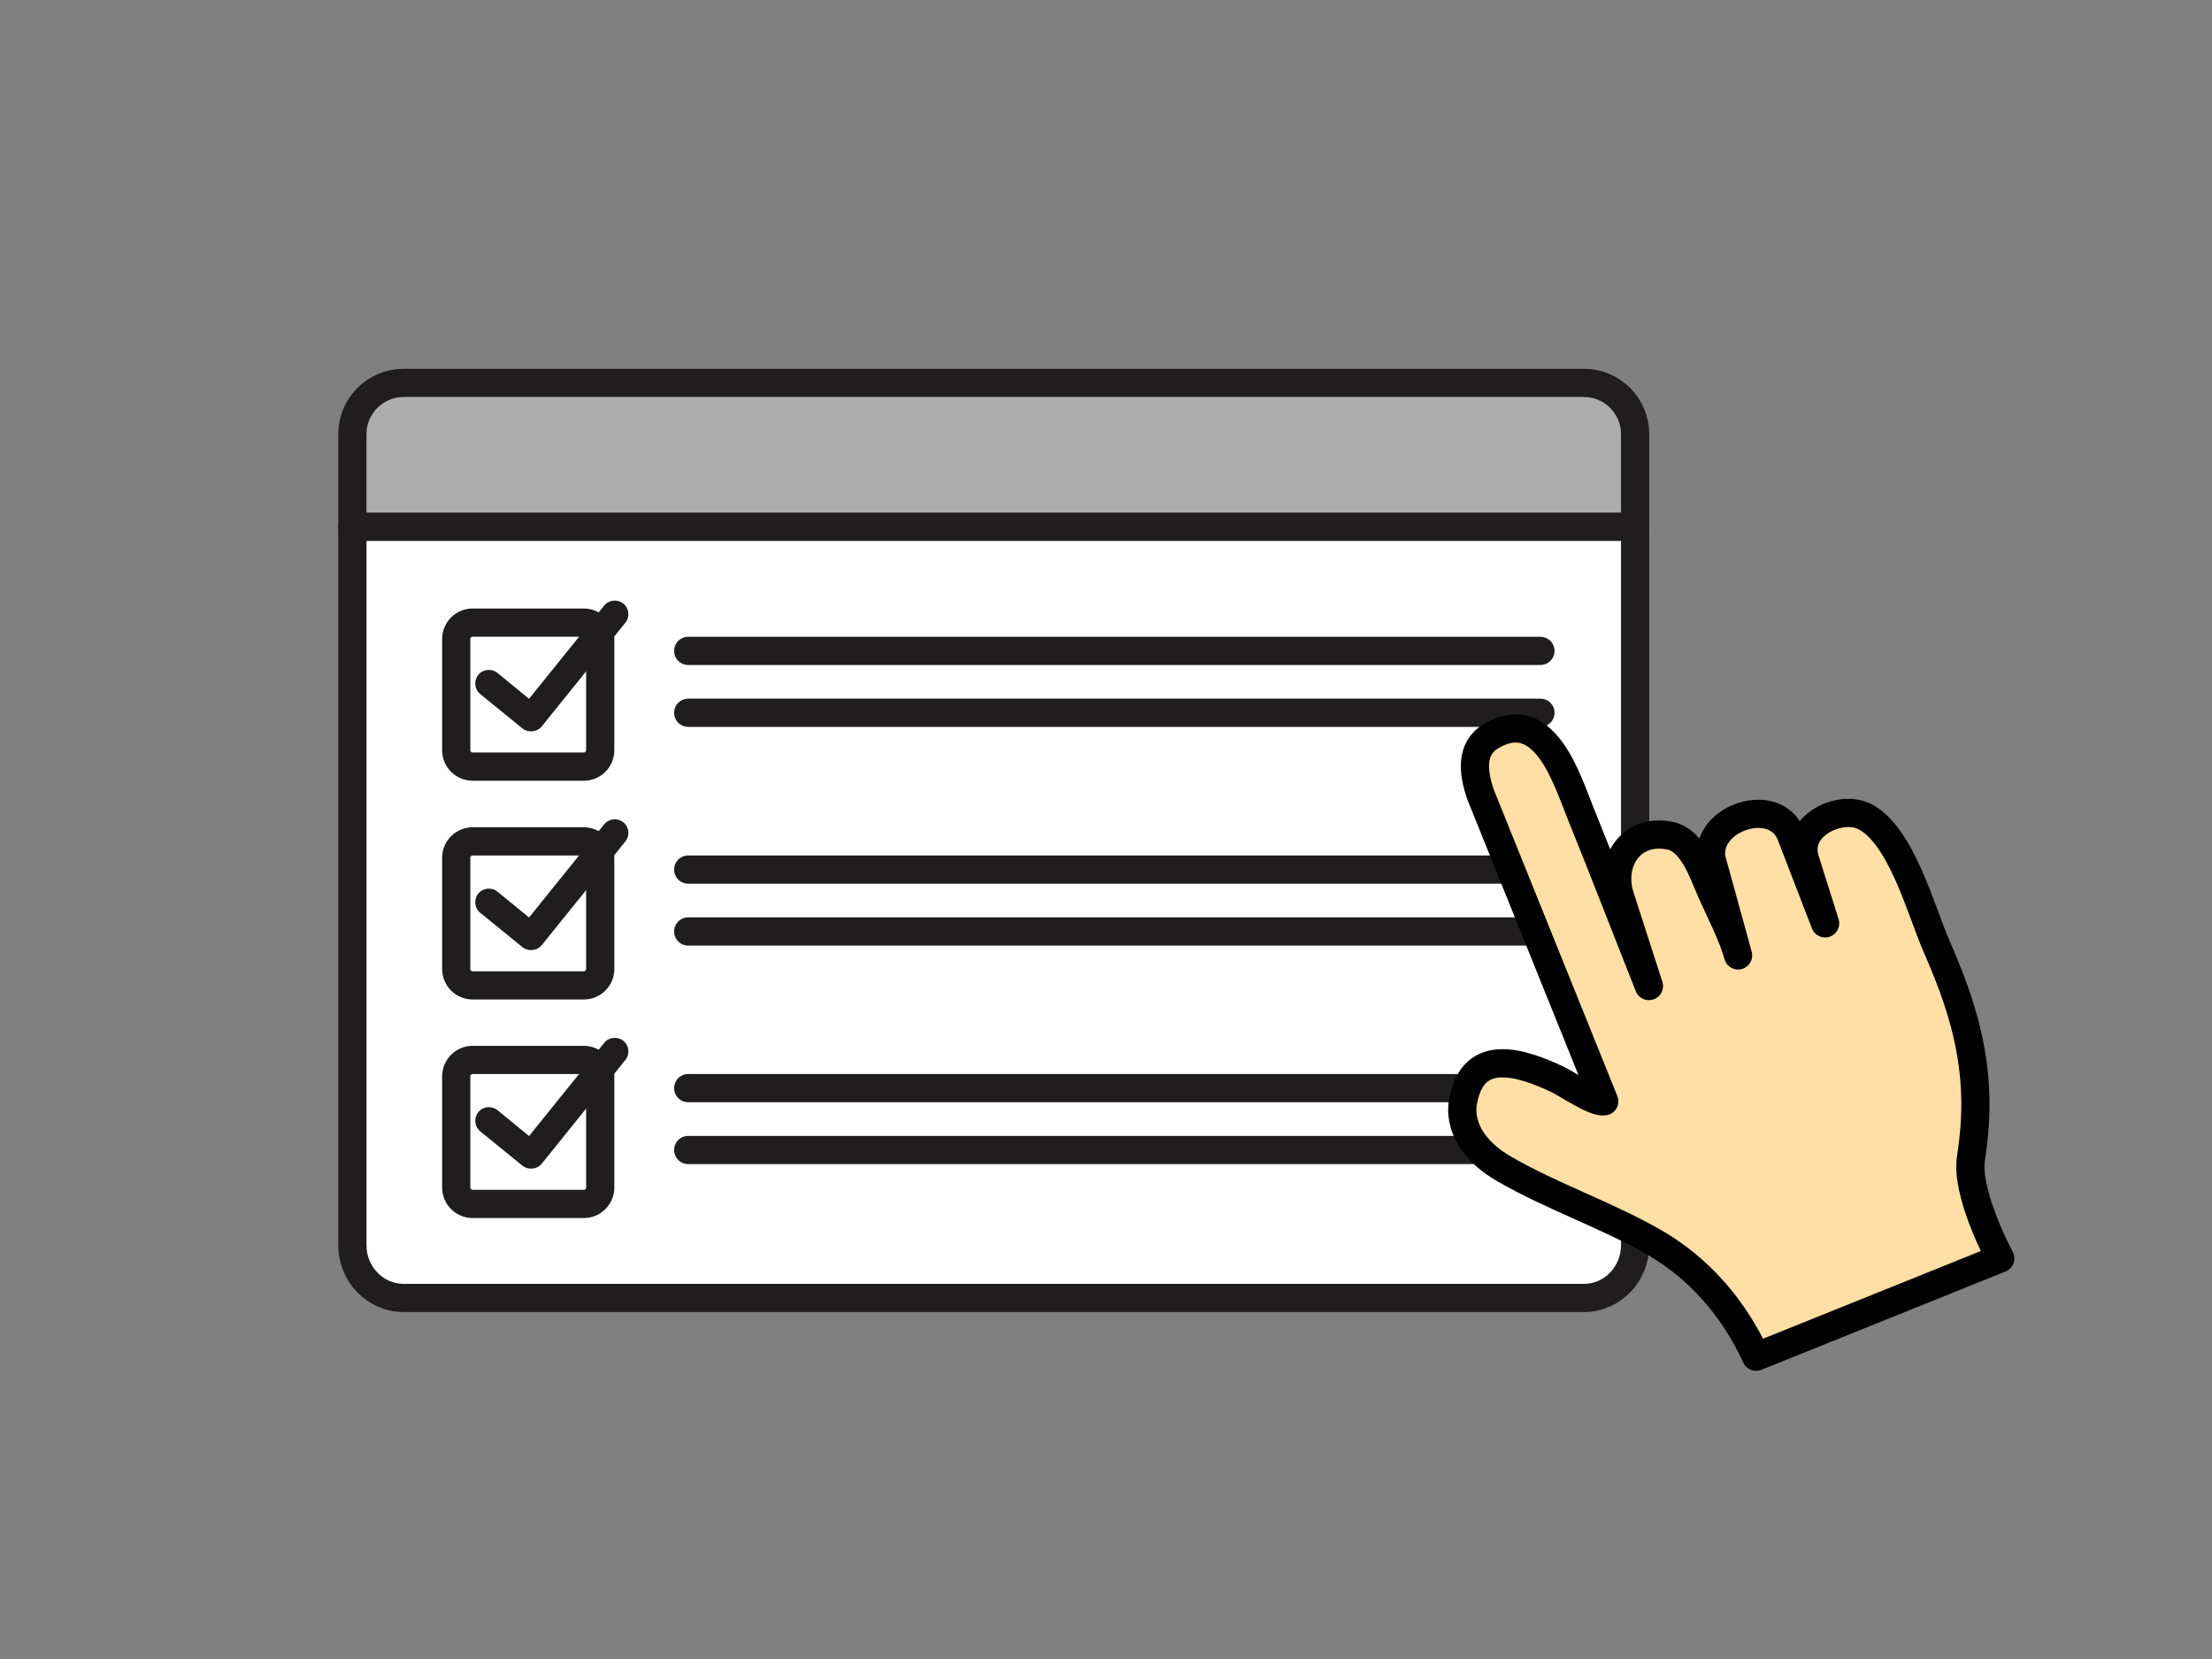 <?xml version="1.0" encoding="utf-8"?>
<!-- Generator: Adobe Illustrator 27.5.0, SVG Export Plug-In . SVG Version: 6.00 Build 0)  -->
<svg version="1.1" xmlns="http://www.w3.org/2000/svg" xmlns:xlink="http://www.w3.org/1999/xlink" x="0px" y="0px"
	 viewBox="0 0 400 300" style="enable-background:new 0 0 400 300;" xml:space="preserve">
<rect x="0" y="0" width="400" height="300" fill="#808080" stroke="none"/>
<style type="text/css">
	.st0{fill:#FFC934;}
	.st1{fill:#E8FFD6;}
	.st2{fill:#F0F0F0;}
	.st3{fill:#FFFFFF;}
	.st4{fill:#E7E7E8;}
	.st5{fill:#FFE7A9;}
	.st6{fill:#15AB00;}
	.st7{fill:#F0AE2C;}
	.st8{fill:none;stroke:#15AB00;stroke-width:6;stroke-miterlimit:10;}
	.st9{fill:#FFFFFF;stroke:#717071;stroke-miterlimit:10;}
	.st10{fill:#BC0D23;}
	.st11{fill:#EBAC00;}
	.st12{fill:#E8FFD6;stroke:#87CE4B;stroke-width:3.127;stroke-miterlimit:10;}
	.st13{fill:none;stroke:#15AB00;stroke-miterlimit:10;}
	.st14{fill:url(#SVGID_1_);}
	.st15{fill:none;stroke:#FFFFFF;stroke-width:5;stroke-miterlimit:10;}
	.st16{fill:#EB5D00;}
	.st17{fill:#EB8F00;}
	.st18{fill:#15AB00;stroke:#15AB00;stroke-width:78.838;stroke-linecap:round;stroke-linejoin:round;stroke-miterlimit:10;}
	.st19{fill:#15AB00;stroke:#15AB00;stroke-width:3;stroke-linecap:round;stroke-linejoin:round;stroke-miterlimit:10;}
	.st20{fill:#FFFFFF;stroke:#FFFFFF;stroke-width:2.262;stroke-miterlimit:10;}
	.st21{fill:#298D00;}
	.st22{fill:#FFF5BE;stroke:#FF9F32;stroke-width:3.127;stroke-miterlimit:10;}
	.st23{fill:#FF9F32;}
	.st24{clip-path:url(#SVGID_00000018215990301900494740000002603692104116049080_);}
	.st25{fill:#94BED2;}
	.st26{fill:#FFDFC6;}
	.st27{fill:#333333;}
	.st28{fill:#C1C2C3;}
	.st29{fill:#96CCFF;}
	.st30{fill:#FFEC9D;stroke:#231815;stroke-width:3.663;stroke-linecap:round;stroke-linejoin:round;stroke-miterlimit:10;}
	.st31{clip-path:url(#SVGID_00000148622963237490751120000000577858983969069977_);}
	.st32{fill:#FFFFFF;stroke:#231815;stroke-width:1.763;stroke-linecap:round;stroke-linejoin:round;stroke-miterlimit:10;}
	.st33{fill:#C7FFFF;stroke:#231815;stroke-width:3.5;stroke-linecap:round;stroke-linejoin:round;stroke-miterlimit:10;}
	.st34{fill:#FFFFFF;stroke:#231815;stroke-width:3.5;stroke-linecap:round;stroke-linejoin:round;stroke-miterlimit:10;}
	.st35{fill:#FFFFFF;stroke:#231815;stroke-width:1.6;stroke-miterlimit:10;}
	.st36{fill:#87CE4B;stroke:#231815;stroke-width:3.5;stroke-miterlimit:10;}
	.st37{fill:#FFFFFF;stroke:#231815;stroke-width:3.5;stroke-miterlimit:10;}
	.st38{fill:#FFDD00;stroke:#231815;stroke-width:3.5;stroke-miterlimit:10;}
	.st39{fill:#D6FFFF;stroke:#231815;stroke-width:3.5;stroke-miterlimit:10;}
	.st40{fill:#FFFFFF;stroke:#201D1E;stroke-width:3.552;stroke-miterlimit:10;}
	.st41{fill:#ADADAE;stroke:#201D1E;stroke-width:3.5;stroke-miterlimit:10;}
	.st42{fill-rule:evenodd;clip-rule:evenodd;fill:#FFFFFF;stroke:#201D1E;stroke-width:2;stroke-miterlimit:10;}
	.st43{fill-rule:evenodd;clip-rule:evenodd;fill:#201D1E;}
	
		.st44{fill-rule:evenodd;clip-rule:evenodd;fill:none;stroke:#201D1E;stroke-width:3.015;stroke-linecap:round;stroke-linejoin:round;stroke-miterlimit:10;}
	.st45{fill:#FFDFA6;stroke:#000000;stroke-width:3.047;stroke-linecap:round;stroke-linejoin:round;stroke-miterlimit:10;}
	.st46{fill:#EF6F00;stroke:#000000;stroke-width:3.127;stroke-linecap:round;stroke-linejoin:round;stroke-miterlimit:10;}
	.st47{fill:#FFFFFF;stroke:#000000;stroke-width:3.127;stroke-linecap:round;stroke-linejoin:round;stroke-miterlimit:10;}
	
		.st48{fill-rule:evenodd;clip-rule:evenodd;fill:#DECD96;stroke:#000000;stroke-width:2.974;stroke-linecap:round;stroke-linejoin:round;stroke-miterlimit:10;}
	.st49{fill:#E6FFFF;stroke:#231815;stroke-width:3.5;stroke-linecap:round;stroke-linejoin:round;stroke-miterlimit:10;}
	.st50{fill:#8FFFFF;stroke:#231815;stroke-width:2.283;stroke-linecap:round;stroke-linejoin:round;stroke-miterlimit:10;}
	.st51{fill:#87CE4B;stroke:#231815;stroke-width:1.6;stroke-miterlimit:10;}
	.st52{fill:#FFDD00;stroke:#231815;stroke-width:1.6;stroke-miterlimit:10;}
	.st53{fill:#FFECBB;stroke:#231815;stroke-width:1.6;stroke-miterlimit:10;}
	.st54{fill:#FFE400;}
	.st55{clip-path:url(#SVGID_00000122678286030587865500000016404435610596879538_);fill:#EB7E00;}
	.st56{clip-path:url(#SVGID_00000122678286030587865500000016404435610596879538_);fill:#EB7F01;}
	.st57{clip-path:url(#SVGID_00000122678286030587865500000016404435610596879538_);fill:#EB8001;}
	.st58{clip-path:url(#SVGID_00000122678286030587865500000016404435610596879538_);fill:#EB8102;}
	.st59{clip-path:url(#SVGID_00000122678286030587865500000016404435610596879538_);fill:#EB8203;}
	.st60{clip-path:url(#SVGID_00000122678286030587865500000016404435610596879538_);fill:#EB8304;}
	.st61{clip-path:url(#SVGID_00000122678286030587865500000016404435610596879538_);fill:#EB8404;}
	.st62{clip-path:url(#SVGID_00000122678286030587865500000016404435610596879538_);fill:#EC8505;}
	.st63{clip-path:url(#SVGID_00000122678286030587865500000016404435610596879538_);fill:#EC8606;}
	.st64{clip-path:url(#SVGID_00000122678286030587865500000016404435610596879538_);fill:#EC8707;}
	.st65{clip-path:url(#SVGID_00000122678286030587865500000016404435610596879538_);fill:#EC8807;}
	.st66{clip-path:url(#SVGID_00000122678286030587865500000016404435610596879538_);fill:#EC8908;}
	.st67{clip-path:url(#SVGID_00000122678286030587865500000016404435610596879538_);fill:#EC8A09;}
	.st68{clip-path:url(#SVGID_00000122678286030587865500000016404435610596879538_);fill:#EC8B0A;}
	.st69{clip-path:url(#SVGID_00000122678286030587865500000016404435610596879538_);fill:#EC8C0A;}
	.st70{clip-path:url(#SVGID_00000122678286030587865500000016404435610596879538_);fill:#EC8D0B;}
	.st71{clip-path:url(#SVGID_00000122678286030587865500000016404435610596879538_);fill:#EC8E0C;}
	.st72{clip-path:url(#SVGID_00000122678286030587865500000016404435610596879538_);fill:#EC8F0D;}
	.st73{clip-path:url(#SVGID_00000122678286030587865500000016404435610596879538_);fill:#ED900D;}
	.st74{clip-path:url(#SVGID_00000122678286030587865500000016404435610596879538_);fill:#ED910E;}
	.st75{clip-path:url(#SVGID_00000122678286030587865500000016404435610596879538_);fill:#ED920F;}
	.st76{clip-path:url(#SVGID_00000122678286030587865500000016404435610596879538_);fill:#ED9310;}
	.st77{clip-path:url(#SVGID_00000122678286030587865500000016404435610596879538_);fill:#ED9410;}
	.st78{clip-path:url(#SVGID_00000122678286030587865500000016404435610596879538_);fill:#ED9511;}
	.st79{clip-path:url(#SVGID_00000122678286030587865500000016404435610596879538_);fill:#ED9612;}
	.st80{clip-path:url(#SVGID_00000122678286030587865500000016404435610596879538_);fill:#ED9713;}
	.st81{clip-path:url(#SVGID_00000122678286030587865500000016404435610596879538_);fill:#ED9813;}
	.st82{clip-path:url(#SVGID_00000122678286030587865500000016404435610596879538_);fill:#ED9914;}
	.st83{clip-path:url(#SVGID_00000122678286030587865500000016404435610596879538_);fill:#ED9A15;}
	.st84{clip-path:url(#SVGID_00000122678286030587865500000016404435610596879538_);fill:#ED9B16;}
	.st85{clip-path:url(#SVGID_00000122678286030587865500000016404435610596879538_);fill:#EE9C16;}
	.st86{clip-path:url(#SVGID_00000122678286030587865500000016404435610596879538_);fill:#EE9D17;}
	.st87{clip-path:url(#SVGID_00000122678286030587865500000016404435610596879538_);fill:#EE9E18;}
	.st88{clip-path:url(#SVGID_00000122678286030587865500000016404435610596879538_);fill:#EE9F19;}
	.st89{clip-path:url(#SVGID_00000122678286030587865500000016404435610596879538_);fill:#EEA01A;}
	.st90{clip-path:url(#SVGID_00000122678286030587865500000016404435610596879538_);fill:#EEA11A;}
	.st91{clip-path:url(#SVGID_00000122678286030587865500000016404435610596879538_);fill:#EEA21B;}
	.st92{clip-path:url(#SVGID_00000122678286030587865500000016404435610596879538_);fill:#EEA31C;}
	.st93{clip-path:url(#SVGID_00000122678286030587865500000016404435610596879538_);fill:#EEA41D;}
	.st94{clip-path:url(#SVGID_00000122678286030587865500000016404435610596879538_);fill:#EEA51D;}
	.st95{clip-path:url(#SVGID_00000122678286030587865500000016404435610596879538_);fill:#EEA61E;}
	.st96{clip-path:url(#SVGID_00000122678286030587865500000016404435610596879538_);fill:#EFA71F;}
	.st97{clip-path:url(#SVGID_00000122678286030587865500000016404435610596879538_);fill:#EFA820;}
	.st98{clip-path:url(#SVGID_00000122678286030587865500000016404435610596879538_);fill:#EFAA20;}
	.st99{clip-path:url(#SVGID_00000122678286030587865500000016404435610596879538_);fill:#EFAB21;}
	.st100{clip-path:url(#SVGID_00000122678286030587865500000016404435610596879538_);fill:#EFAC22;}
	.st101{clip-path:url(#SVGID_00000122678286030587865500000016404435610596879538_);fill:#EFAD23;}
	.st102{clip-path:url(#SVGID_00000122678286030587865500000016404435610596879538_);fill:#EFAE24;}
	.st103{clip-path:url(#SVGID_00000122678286030587865500000016404435610596879538_);fill:#EFAF24;}
	.st104{clip-path:url(#SVGID_00000122678286030587865500000016404435610596879538_);fill:#EFB025;}
	.st105{clip-path:url(#SVGID_00000122678286030587865500000016404435610596879538_);fill:#EFB126;}
	.st106{clip-path:url(#SVGID_00000122678286030587865500000016404435610596879538_);fill:#EFB227;}
	.st107{clip-path:url(#SVGID_00000122678286030587865500000016404435610596879538_);fill:#EFB327;}
	.st108{clip-path:url(#SVGID_00000122678286030587865500000016404435610596879538_);fill:#F0B428;}
	.st109{clip-path:url(#SVGID_00000122678286030587865500000016404435610596879538_);fill:#F0B529;}
	.st110{clip-path:url(#SVGID_00000122678286030587865500000016404435610596879538_);fill:#F0B62A;}
	.st111{clip-path:url(#SVGID_00000122678286030587865500000016404435610596879538_);fill:#F0B72A;}
	.st112{clip-path:url(#SVGID_00000122678286030587865500000016404435610596879538_);fill:#F0B82B;}
	.st113{clip-path:url(#SVGID_00000122678286030587865500000016404435610596879538_);fill:#F0B92C;}
	.st114{fill:none;stroke:#15AB00;stroke-width:2.5;stroke-miterlimit:10;}
	.st115{fill:url(#SVGID_00000057129330725992597000000015598651769288599698_);}
	.st116{fill:#FFDE00;}
	.st117{fill:none;stroke:#E03828;stroke-width:2.908;stroke-miterlimit:10;}
	.st118{fill:none;stroke:#15AB00;stroke-width:5;stroke-miterlimit:10;}
	.st119{opacity:0.3;}
	.st120{opacity:0.65;}
	.st121{opacity:0;fill:#FFFFFF;}
	.st122{opacity:9.900990e-03;fill:#FDFDFD;}
	.st123{opacity:0.02;fill:#FBFBFB;}
	.st124{opacity:0.03;fill:#F9F9F9;}
	.st125{opacity:0.04;fill:#F6F7F7;}
	.st126{opacity:0.05;fill:#F4F5F5;}
	.st127{opacity:0.059;fill:#F2F2F3;}
	.st128{opacity:0.069;fill:#F0F0F2;}
	.st129{opacity:0.079;fill:#EEEEF0;}
	.st130{opacity:0.089;fill:#ECECEE;}
	.st131{opacity:0.099;fill:#EAEAEC;}
	.st132{opacity:0.109;fill:#E8E8EA;}
	.st133{opacity:0.119;fill:#E5E6E8;}
	.st134{opacity:0.129;fill:#E3E4E6;}
	.st135{opacity:0.139;fill:#E1E2E4;}
	.st136{opacity:0.148;fill:#DFE0E2;}
	.st137{opacity:0.158;fill:#DDDEE0;}
	.st138{opacity:0.168;fill:#DBDBDE;}
	.st139{opacity:0.178;fill:#D9D9DC;}
	.st140{opacity:0.188;fill:#D7D7DB;}
	.st141{opacity:0.198;fill:#D4D5D9;}
	.st142{opacity:0.208;fill:#D2D3D7;}
	.st143{opacity:0.218;fill:#D0D1D5;}
	.st144{opacity:0.228;fill:#CECFD3;}
	.st145{opacity:0.238;fill:#CCCDD1;}
	.st146{opacity:0.247;fill:#CACBCF;}
	.st147{opacity:0.257;fill:#C8C9CD;}
	.st148{opacity:0.267;fill:#C6C7CB;}
	.st149{opacity:0.277;fill:#C3C5C9;}
	.st150{opacity:0.287;fill:#C1C2C7;}
	.st151{opacity:0.297;fill:#BFC0C5;}
	.st152{opacity:0.307;fill:#BDBEC3;}
	.st153{opacity:0.317;fill:#BBBCC2;}
	.st154{opacity:0.327;fill:#B9BAC0;}
	.st155{opacity:0.337;fill:#B7B8BE;}
	.st156{opacity:0.346;fill:#B4B6BC;}
	.st157{opacity:0.356;fill:#B2B4BA;}
	.st158{opacity:0.366;fill:#B0B2B8;}
	.st159{opacity:0.376;fill:#AEB0B6;}
	.st160{opacity:0.386;fill:#ACAEB4;}
	.st161{opacity:0.396;fill:#AAABB2;}
	.st162{opacity:0.406;fill:#A8A9B0;}
	.st163{opacity:0.416;fill:#A6A7AE;}
	.st164{opacity:0.426;fill:#A3A5AC;}
	.st165{opacity:0.436;fill:#A1A3AA;}
	.st166{opacity:0.446;fill:#9FA1A9;}
	.st167{opacity:0.455;fill:#9D9FA7;}
	.st168{opacity:0.465;fill:#9B9DA5;}
	.st169{opacity:0.475;fill:#999BA3;}
	.st170{opacity:0.485;fill:#9799A1;}
	.st171{opacity:0.495;fill:#95979F;}
	.st172{opacity:0.505;fill:#92949D;}
	.st173{opacity:0.515;fill:#90929B;}
	.st174{opacity:0.525;fill:#8E9099;}
	.st175{opacity:0.535;fill:#8C8E97;}
	.st176{opacity:0.545;fill:#8A8C95;}
	.st177{opacity:0.554;fill:#888A93;}
	.st178{opacity:0.564;fill:#868892;}
	.st179{opacity:0.574;fill:#848690;}
	.st180{opacity:0.584;fill:#81848E;}
	.st181{opacity:0.594;fill:#7F828C;}
	.st182{opacity:0.604;fill:#7D808A;}
	.st183{opacity:0.614;fill:#7B7D88;}
	.st184{opacity:0.624;fill:#797B86;}
	.st185{opacity:0.634;fill:#777984;}
	.st186{opacity:0.644;fill:#757782;}
	.st187{opacity:0.653;fill:#737580;}
	.st188{opacity:0.663;fill:#70737E;}
	.st189{opacity:0.673;fill:#6E717C;}
	.st190{opacity:0.683;fill:#6C6F7A;}
	.st191{opacity:0.693;fill:#6A6D79;}
	.st192{opacity:0.703;fill:#686B77;}
	.st193{opacity:0.713;fill:#666975;}
	.st194{opacity:0.723;fill:#646673;}
	.st195{opacity:0.733;fill:#616471;}
	.st196{opacity:0.743;fill:#5F626F;}
	.st197{opacity:0.752;fill:#5D606D;}
	.st198{opacity:0.762;fill:#5B5E6B;}
	.st199{opacity:0.772;fill:#595C69;}
	.st200{opacity:0.782;fill:#575A67;}
	.st201{opacity:0.792;fill:#555865;}
	.st202{opacity:0.802;fill:#535663;}
	.st203{opacity:0.812;fill:#505461;}
	.st204{opacity:0.822;fill:#4E5260;}
	.st205{opacity:0.832;fill:#4C505E;}
	.st206{opacity:0.842;fill:#4A4D5C;}
	.st207{opacity:0.852;fill:#484B5A;}
	.st208{opacity:0.861;fill:#464958;}
	.st209{opacity:0.871;fill:#444756;}
	.st210{opacity:0.881;fill:#424554;}
	.st211{opacity:0.891;fill:#3F4352;}
	.st212{opacity:0.901;fill:#3D4150;}
	.st213{opacity:0.911;fill:#3B3F4E;}
	.st214{opacity:0.921;fill:#393D4C;}
	.st215{opacity:0.931;fill:#373B4A;}
	.st216{opacity:0.941;fill:#353949;}
	.st217{opacity:0.951;fill:#333647;}
	.st218{opacity:0.96;fill:#313445;}
	.st219{opacity:0.97;fill:#2E3243;}
	.st220{opacity:0.98;fill:#2C3041;}
	.st221{opacity:0.99;fill:#2A2E3F;}
	.st222{fill:#282C3D;}
	.st223{opacity:0.22;fill:#FFFFFF;}
	.st224{fill:#808080;}
	.st225{fill:#818181;}
	.st226{fill:#828282;}
	.st227{fill:#838383;}
	.st228{fill:#858585;}
	.st229{fill:#868686;}
	.st230{fill:#878787;}
	.st231{fill:#888888;}
	.st232{fill:#898989;}
	.st233{fill:#8A8A8A;}
	.st234{fill:#8C8C8C;}
	.st235{fill:#8D8D8D;}
	.st236{fill:#8E8E8E;}
	.st237{fill:#8F8F8F;}
	.st238{fill:#909090;}
	.st239{fill:#919191;}
	.st240{fill:#939393;}
	.st241{fill:#949494;}
	.st242{fill:#959595;}
	.st243{fill:#969696;}
	.st244{fill:#979797;}
	.st245{fill:#989898;}
	.st246{fill:#999999;}
	.st247{fill:#9B9B9B;}
	.st248{fill:#9C9C9C;}
	.st249{fill:#9D9D9D;}
	.st250{fill:#9E9E9E;}
	.st251{fill:#9F9F9F;}
	.st252{fill:#A0A0A0;}
	.st253{fill:#A2A2A2;}
	.st254{fill:#A3A3A3;}
	.st255{fill:#A4A4A4;}
	.st256{fill:#A5A5A5;}
	.st257{fill:#A6A6A6;}
	.st258{fill:#A7A7A7;}
	.st259{fill:#A9A9A9;}
	.st260{fill:#AAAAAA;}
	.st261{fill:#ABABAB;}
	.st262{fill:#ACACAC;}
	.st263{fill:#ADADAD;}
	.st264{fill:#AEAEAE;}
	.st265{fill:#AFAFAF;}
	.st266{fill:#B1B1B1;}
	.st267{fill:#B2B2B2;}
	.st268{fill:#B3B3B3;}
	.st269{fill:#B4B4B4;}
	.st270{fill:#B5B5B5;}
	.st271{fill:#B6B6B6;}
	.st272{fill:#B8B8B8;}
	.st273{fill:#B9B9B9;}
	.st274{fill:#BABABA;}
	.st275{fill:#BBBBBB;}
	.st276{fill:#BCBCBC;}
	.st277{fill:#BDBDBD;}
	.st278{fill:#BFBFBF;}
	.st279{fill:#C0C0C0;}
	.st280{fill:#C1C1C1;}
	.st281{fill:#C2C2C2;}
	.st282{fill:#C3C3C3;}
	.st283{fill:#C4C4C4;}
	.st284{fill:#C6C6C6;}
	.st285{fill:#C7C7C7;}
	.st286{fill:#C8C8C8;}
	.st287{fill:#C9C9C9;}
	.st288{fill:#CACACA;}
	.st289{fill:#CBCBCB;}
	.st290{fill:#CCCCCC;}
	.st291{fill:#CECECE;}
	.st292{fill:#CFCFCF;}
	.st293{fill:#D0D0D0;}
	.st294{fill:#D1D1D1;}
	.st295{fill:#D2D2D2;}
	.st296{fill:#D3D3D3;}
	.st297{fill:#D5D5D5;}
	.st298{fill:#D6D6D6;}
	.st299{fill:#D7D7D7;}
	.st300{fill:#D8D8D8;}
	.st301{fill:#D9D9D9;}
	.st302{fill:#DADADA;}
	.st303{fill:#DCDCDC;}
	.st304{fill:#DDDDDD;}
	.st305{fill:#DEDEDE;}
	.st306{fill:#DFDFDF;}
	.st307{fill:#E0E0E0;}
	.st308{fill:#E1E1E1;}
	.st309{fill:#E2E2E2;}
	.st310{fill:#E4E4E4;}
	.st311{fill:#E5E5E5;}
	.st312{fill:#E6E6E6;}
	.st313{fill:#E7E7E7;}
	.st314{fill:#E8E8E8;}
	.st315{fill:#E9E9E9;}
	.st316{fill:#EBEBEB;}
	.st317{fill:#ECECEC;}
	.st318{fill:#EDEDED;}
	.st319{fill:#EEEEEE;}
	.st320{fill:#EFEFEF;}
	.st321{fill:#F2F2F2;}
	.st322{fill:#F3F3F3;}
	.st323{fill:#F4F4F4;}
	.st324{fill:#F5F5F5;}
	.st325{opacity:0.6;fill:#808080;}
	.st326{opacity:0.604;fill:#818181;}
	.st327{opacity:0.608;fill:#828282;}
	.st328{opacity:0.612;fill:#838383;}
	.st329{opacity:0.616;fill:#858585;}
	.st330{opacity:0.62;fill:#868686;}
	.st331{opacity:0.624;fill:#878787;}
	.st332{opacity:0.628;fill:#888888;}
	.st333{opacity:0.632;fill:#898989;}
	.st334{opacity:0.636;fill:#8A8A8A;}
	.st335{opacity:0.64;fill:#8C8C8C;}
	.st336{opacity:0.644;fill:#8D8D8D;}
	.st337{opacity:0.647;fill:#8E8E8E;}
	.st338{opacity:0.651;fill:#8F8F8F;}
	.st339{opacity:0.655;fill:#909090;}
	.st340{opacity:0.659;fill:#919191;}
	.st341{opacity:0.663;fill:#939393;}
	.st342{opacity:0.667;fill:#949494;}
	.st343{opacity:0.671;fill:#959595;}
	.st344{opacity:0.675;fill:#969696;}
	.st345{opacity:0.679;fill:#979797;}
	.st346{opacity:0.683;fill:#989898;}
	.st347{opacity:0.687;fill:#999999;}
	.st348{opacity:0.691;fill:#9B9B9B;}
	.st349{opacity:0.695;fill:#9C9C9C;}
	.st350{opacity:0.699;fill:#9D9D9D;}
	.st351{opacity:0.703;fill:#9E9E9E;}
	.st352{opacity:0.707;fill:#9F9F9F;}
	.st353{opacity:0.711;fill:#A0A0A0;}
	.st354{opacity:0.715;fill:#A2A2A2;}
	.st355{opacity:0.719;fill:#A3A3A3;}
	.st356{opacity:0.723;fill:#A4A4A4;}
	.st357{opacity:0.727;fill:#A5A5A5;}
	.st358{opacity:0.731;fill:#A6A6A6;}
	.st359{opacity:0.735;fill:#A7A7A7;}
	.st360{opacity:0.739;fill:#A9A9A9;}
	.st361{opacity:0.743;fill:#AAAAAA;}
	.st362{opacity:0.747;fill:#ABABAB;}
	.st363{opacity:0.75;fill:#ACACAC;}
	.st364{opacity:0.754;fill:#ADADAD;}
	.st365{opacity:0.758;fill:#AEAEAE;}
	.st366{opacity:0.762;fill:#AFAFAF;}
	.st367{opacity:0.766;fill:#B1B1B1;}
	.st368{opacity:0.77;fill:#B2B2B2;}
	.st369{opacity:0.774;fill:#B3B3B3;}
	.st370{opacity:0.778;fill:#B4B4B4;}
	.st371{opacity:0.782;fill:#B5B5B5;}
	.st372{opacity:0.786;fill:#B6B6B6;}
	.st373{opacity:0.79;fill:#B8B8B8;}
	.st374{opacity:0.794;fill:#B9B9B9;}
	.st375{opacity:0.798;fill:#BABABA;}
	.st376{opacity:0.802;fill:#BBBBBB;}
	.st377{opacity:0.806;fill:#BCBCBC;}
	.st378{opacity:0.81;fill:#BDBDBD;}
	.st379{opacity:0.814;fill:#BFBFBF;}
	.st380{opacity:0.818;fill:#C0C0C0;}
	.st381{opacity:0.822;fill:#C1C1C1;}
	.st382{opacity:0.826;fill:#C2C2C2;}
	.st383{opacity:0.83;fill:#C3C3C3;}
	.st384{opacity:0.834;fill:#C4C4C4;}
	.st385{opacity:0.838;fill:#C6C6C6;}
	.st386{opacity:0.842;fill:#C7C7C7;}
	.st387{opacity:0.846;fill:#C8C8C8;}
	.st388{opacity:0.85;fill:#C9C9C9;}
	.st389{opacity:0.854;fill:#CACACA;}
	.st390{opacity:0.857;fill:#CBCBCB;}
	.st391{opacity:0.861;fill:#CCCCCC;}
	.st392{opacity:0.865;fill:#CECECE;}
	.st393{opacity:0.869;fill:#CFCFCF;}
	.st394{opacity:0.873;fill:#D0D0D0;}
	.st395{opacity:0.877;fill:#D1D1D1;}
	.st396{opacity:0.881;fill:#D2D2D2;}
	.st397{opacity:0.885;fill:#D3D3D3;}
	.st398{opacity:0.889;fill:#D5D5D5;}
	.st399{opacity:0.893;fill:#D6D6D6;}
	.st400{opacity:0.897;fill:#D7D7D7;}
	.st401{opacity:0.901;fill:#D8D8D8;}
	.st402{opacity:0.905;fill:#D9D9D9;}
	.st403{opacity:0.909;fill:#DADADA;}
	.st404{opacity:0.913;fill:#DCDCDC;}
	.st405{opacity:0.917;fill:#DDDDDD;}
	.st406{opacity:0.921;fill:#DEDEDE;}
	.st407{opacity:0.925;fill:#DFDFDF;}
	.st408{opacity:0.929;fill:#E0E0E0;}
	.st409{opacity:0.933;fill:#E1E1E1;}
	.st410{opacity:0.937;fill:#E2E2E2;}
	.st411{opacity:0.941;fill:#E4E4E4;}
	.st412{opacity:0.945;fill:#E5E5E5;}
	.st413{opacity:0.949;fill:#E6E6E6;}
	.st414{opacity:0.953;fill:#E7E7E7;}
	.st415{opacity:0.956;fill:#E8E8E8;}
	.st416{opacity:0.96;fill:#E9E9E9;}
	.st417{opacity:0.964;fill:#EBEBEB;}
	.st418{opacity:0.968;fill:#ECECEC;}
	.st419{opacity:0.972;fill:#EDEDED;}
	.st420{opacity:0.976;fill:#EEEEEE;}
	.st421{opacity:0.98;fill:#EFEFEF;}
	.st422{opacity:0.984;fill:#F0F0F0;}
	.st423{opacity:0.988;fill:#F2F2F2;}
	.st424{opacity:0.992;fill:#F3F3F3;}
	.st425{opacity:0.996;fill:#F4F4F4;}
	.st426{opacity:0.3;fill:url(#SVGID_00000101065544782387926060000001008103944884615818_);}
	.st427{opacity:0.3;fill:url(#SVGID_00000039832621092333728790000012905058902021151643_);}
	.st428{opacity:0.3;fill:url(#SVGID_00000070839321121683230960000014615330223861270418_);}
	.st429{fill:#E5E5EA;}
	.st430{opacity:0.55;}
	.st431{clip-path:url(#SVGID_00000044172937303342981650000016952466038808081808_);}
	.st432{fill:#72C21D;}
	.st433{fill:#E6A357;}
	.st434{clip-path:url(#SVGID_00000040552015748160633320000004189864723491234199_);}
	.st435{fill:#FFEC9D;stroke:#231815;stroke-width:5.102;stroke-linecap:round;stroke-linejoin:round;stroke-miterlimit:10;}
	.st436{clip-path:url(#SVGID_00000099654607770021082320000002816783215778992564_);}
	.st437{fill:#FFFFFF;stroke:#231815;stroke-width:5.102;stroke-linecap:round;stroke-linejoin:round;stroke-miterlimit:10;}
	.st438{fill:#C7FFFF;stroke:#231815;stroke-width:5.102;stroke-linecap:round;stroke-linejoin:round;stroke-miterlimit:10;}
	.st439{fill:#FFFFFF;stroke:#231815;stroke-width:5.102;stroke-miterlimit:10;}
	.st440{fill:#87CE4B;stroke:#231815;stroke-width:5.102;stroke-miterlimit:10;}
	.st441{fill:#FFDD00;stroke:#231815;stroke-width:5.102;stroke-miterlimit:10;}
	.st442{fill:#D6FFFF;stroke:#231815;stroke-width:5.102;stroke-linecap:round;stroke-linejoin:round;stroke-miterlimit:10;}
	.st443{fill:#FFFFFF;stroke:#201D1E;stroke-width:5.102;stroke-linecap:round;stroke-linejoin:round;stroke-miterlimit:10;}
	.st444{fill:#ADADAE;stroke:#201D1E;stroke-width:5.102;stroke-linecap:round;stroke-linejoin:round;stroke-miterlimit:10;}
	
		.st445{fill-rule:evenodd;clip-rule:evenodd;fill:#FFFFFF;stroke:#201D1E;stroke-width:5.102;stroke-linecap:round;stroke-linejoin:round;stroke-miterlimit:10;}
	
		.st446{fill-rule:evenodd;clip-rule:evenodd;fill:none;stroke:#201D1E;stroke-width:5.102;stroke-linecap:round;stroke-linejoin:round;stroke-miterlimit:10;}
	.st447{fill:#FFDFA6;stroke:#000000;stroke-width:5.102;stroke-linecap:round;stroke-linejoin:round;stroke-miterlimit:10;}
	.st448{fill:#EF6F00;stroke:#000000;stroke-width:5.102;stroke-linecap:round;stroke-linejoin:round;stroke-miterlimit:10;}
	.st449{fill:#FFFFFF;stroke:#000000;stroke-width:5.102;stroke-linecap:round;stroke-linejoin:round;stroke-miterlimit:10;}
	
		.st450{fill-rule:evenodd;clip-rule:evenodd;fill:#DECD96;stroke:#000000;stroke-width:5.102;stroke-linecap:round;stroke-linejoin:round;stroke-miterlimit:10;}
	.st451{fill:#E6FFFF;stroke:#231815;stroke-width:5.102;stroke-linecap:round;stroke-linejoin:round;stroke-miterlimit:10;}
	.st452{fill:#8FFFFF;stroke:#231815;stroke-width:5.102;stroke-linecap:round;stroke-linejoin:round;stroke-miterlimit:10;}
	.st453{fill:#87CE4B;stroke:#231815;stroke-width:5.102;stroke-linecap:round;stroke-linejoin:round;stroke-miterlimit:10;}
	.st454{fill:#FFDD00;stroke:#231815;stroke-width:5.102;stroke-linecap:round;stroke-linejoin:round;stroke-miterlimit:10;}
	.st455{fill:#FFECBB;stroke:#231815;stroke-width:5.102;stroke-linecap:round;stroke-linejoin:round;stroke-miterlimit:10;}
</style>
<g id="レイヤー_2">
</g>
<g id="写真">
</g>
<g id="レイヤー_1">
	<g>
		<path class="st443" d="M63.72,225.17c0,5.27,4.15,9.54,9.26,9.54h213.44c5.12,0,9.26-4.27,9.26-9.54V95.24H63.72V225.17z"/>
		<path class="st444" d="M286.42,69.24H72.98c-5.12,0-9.26,4.15-9.26,9.26v16.74h231.96V78.5
			C295.68,73.39,291.53,69.24,286.42,69.24z"/>
		<g>
			<path class="st445" d="M105.57,217.71h-20.1c-1.64,0-2.97-1.33-2.97-2.97v-20.1c0-1.64,1.33-2.97,2.97-2.97h20.1
				c1.64,0,2.97,1.33,2.97,2.97v20.1C108.54,216.38,107.21,217.71,105.57,217.71z"/>
			<path class="st43" d="M95.67,205.43c4.53-5.61,9.05-11.22,13.58-16.84c0.85-1.06,2.41-1.22,3.47-0.37l0,0
				c1.05,0.84,1.22,2.41,0.37,3.45c-5.04,6.24-10.07,12.5-15.11,18.74c-0.45,0.56-1.08,0.85-1.74,0.91
				c-0.63,0.05-1.25-0.12-1.78-0.54c-2.55-2.07-5.07-4.13-7.62-6.2c-1.05-0.85-1.2-2.41-0.35-3.47l0,0c0.85-1.05,2.41-1.2,3.47-0.35
				C91.86,202.33,93.77,203.88,95.67,205.43L95.67,205.43z"/>
			<line class="st446" x1="124.45" y1="207.96" x2="278.56" y2="207.96"/>
			<line class="st446" x1="124.45" y1="196.77" x2="278.56" y2="196.77"/>
		</g>
		<g>
			<path class="st445" d="M105.57,178.19h-20.1c-1.64,0-2.97-1.33-2.97-2.97v-20.1c0-1.64,1.33-2.97,2.97-2.97h20.1
				c1.64,0,2.97,1.33,2.97,2.97v20.1C108.54,176.86,107.21,178.19,105.57,178.19z"/>
			<path class="st43" d="M95.67,165.91c4.53-5.61,9.05-11.22,13.58-16.84c0.85-1.06,2.41-1.22,3.47-0.37l0,0
				c1.05,0.84,1.22,2.41,0.37,3.45c-5.04,6.24-10.07,12.5-15.11,18.74c-0.45,0.56-1.08,0.85-1.74,0.91
				c-0.63,0.05-1.25-0.12-1.78-0.54c-2.55-2.07-5.07-4.13-7.62-6.2c-1.05-0.85-1.2-2.41-0.35-3.47l0,0c0.85-1.05,2.41-1.2,3.47-0.35
				C91.86,162.81,93.77,164.36,95.67,165.91L95.67,165.91z"/>
			<line class="st446" x1="124.45" y1="168.44" x2="278.56" y2="168.44"/>
			<line class="st446" x1="124.45" y1="157.25" x2="278.56" y2="157.25"/>
		</g>
		<g>
			<path class="st445" d="M105.57,138.63h-20.1c-1.64,0-2.97-1.33-2.97-2.97v-20.1c0-1.64,1.33-2.97,2.97-2.97h20.1
				c1.64,0,2.97,1.33,2.97,2.97v20.1C108.54,137.3,107.21,138.63,105.57,138.63z"/>
			<path class="st43" d="M95.67,126.36c4.53-5.61,9.05-11.22,13.58-16.84c0.85-1.06,2.41-1.22,3.47-0.37l0,0
				c1.05,0.84,1.22,2.41,0.37,3.45c-5.04,6.24-10.07,12.5-15.11,18.74c-0.45,0.56-1.08,0.85-1.74,0.91
				c-0.63,0.05-1.25-0.12-1.78-0.54c-2.55-2.07-5.07-4.13-7.62-6.2c-1.05-0.85-1.2-2.41-0.35-3.47l0,0c0.85-1.05,2.41-1.2,3.47-0.35
				C91.86,123.26,93.77,124.81,95.67,126.36L95.67,126.36z"/>
			<line class="st446" x1="124.45" y1="128.89" x2="278.56" y2="128.89"/>
			<line class="st446" x1="124.45" y1="117.7" x2="278.56" y2="117.7"/>
		</g>
		<path class="st447" d="M290.1,199.15c-1.69,0.34-6.82-3.2-8.47-3.97c-6.28-2.94-15.25-6.11-17.04,3.94c0,0-1.94,6.85,7.42,12.26
			c8.68,5.02,18.26,8.22,26.97,13.19c8.33,4.75,14.58,12.06,18.58,20.77l44.15-17.78c0,0-6.31-11.66-5.29-18.16
			c1.02-6.49,1.11-12.69-0.04-19.23c-1.19-6.81-3.49-12.88-6.23-19.15c-2.78-6.35-6.39-20.24-13.12-23.44
			c-4.39-2.09-12.55,1.74-10.62,7.86c0,0,3.63,11.53,3.63,11.53s-6.17-15.96-6.18-15.99c-2.82-7.29-15.42-3.15-14.4,4.21
			c0,0,4.84,17.58,4.84,17.58c-1.02-3.72-3.27-7.97-4.89-11.64c-1.53-3.49-3.34-9.13-7.36-9.99c-7.02-1.51-11.12,4.72-9.09,10.99
			c0,0,5.22,16.18,5.22,16.18c-4.13-10.39-8.14-20.83-12.34-31.19c-2.47-6.1-6.53-19.8-16.23-13.99c-3.76,2.25-3.23,6.6-1.89,10.52
			L290.1,199.15z"/>
	</g>
</g>
</svg>
